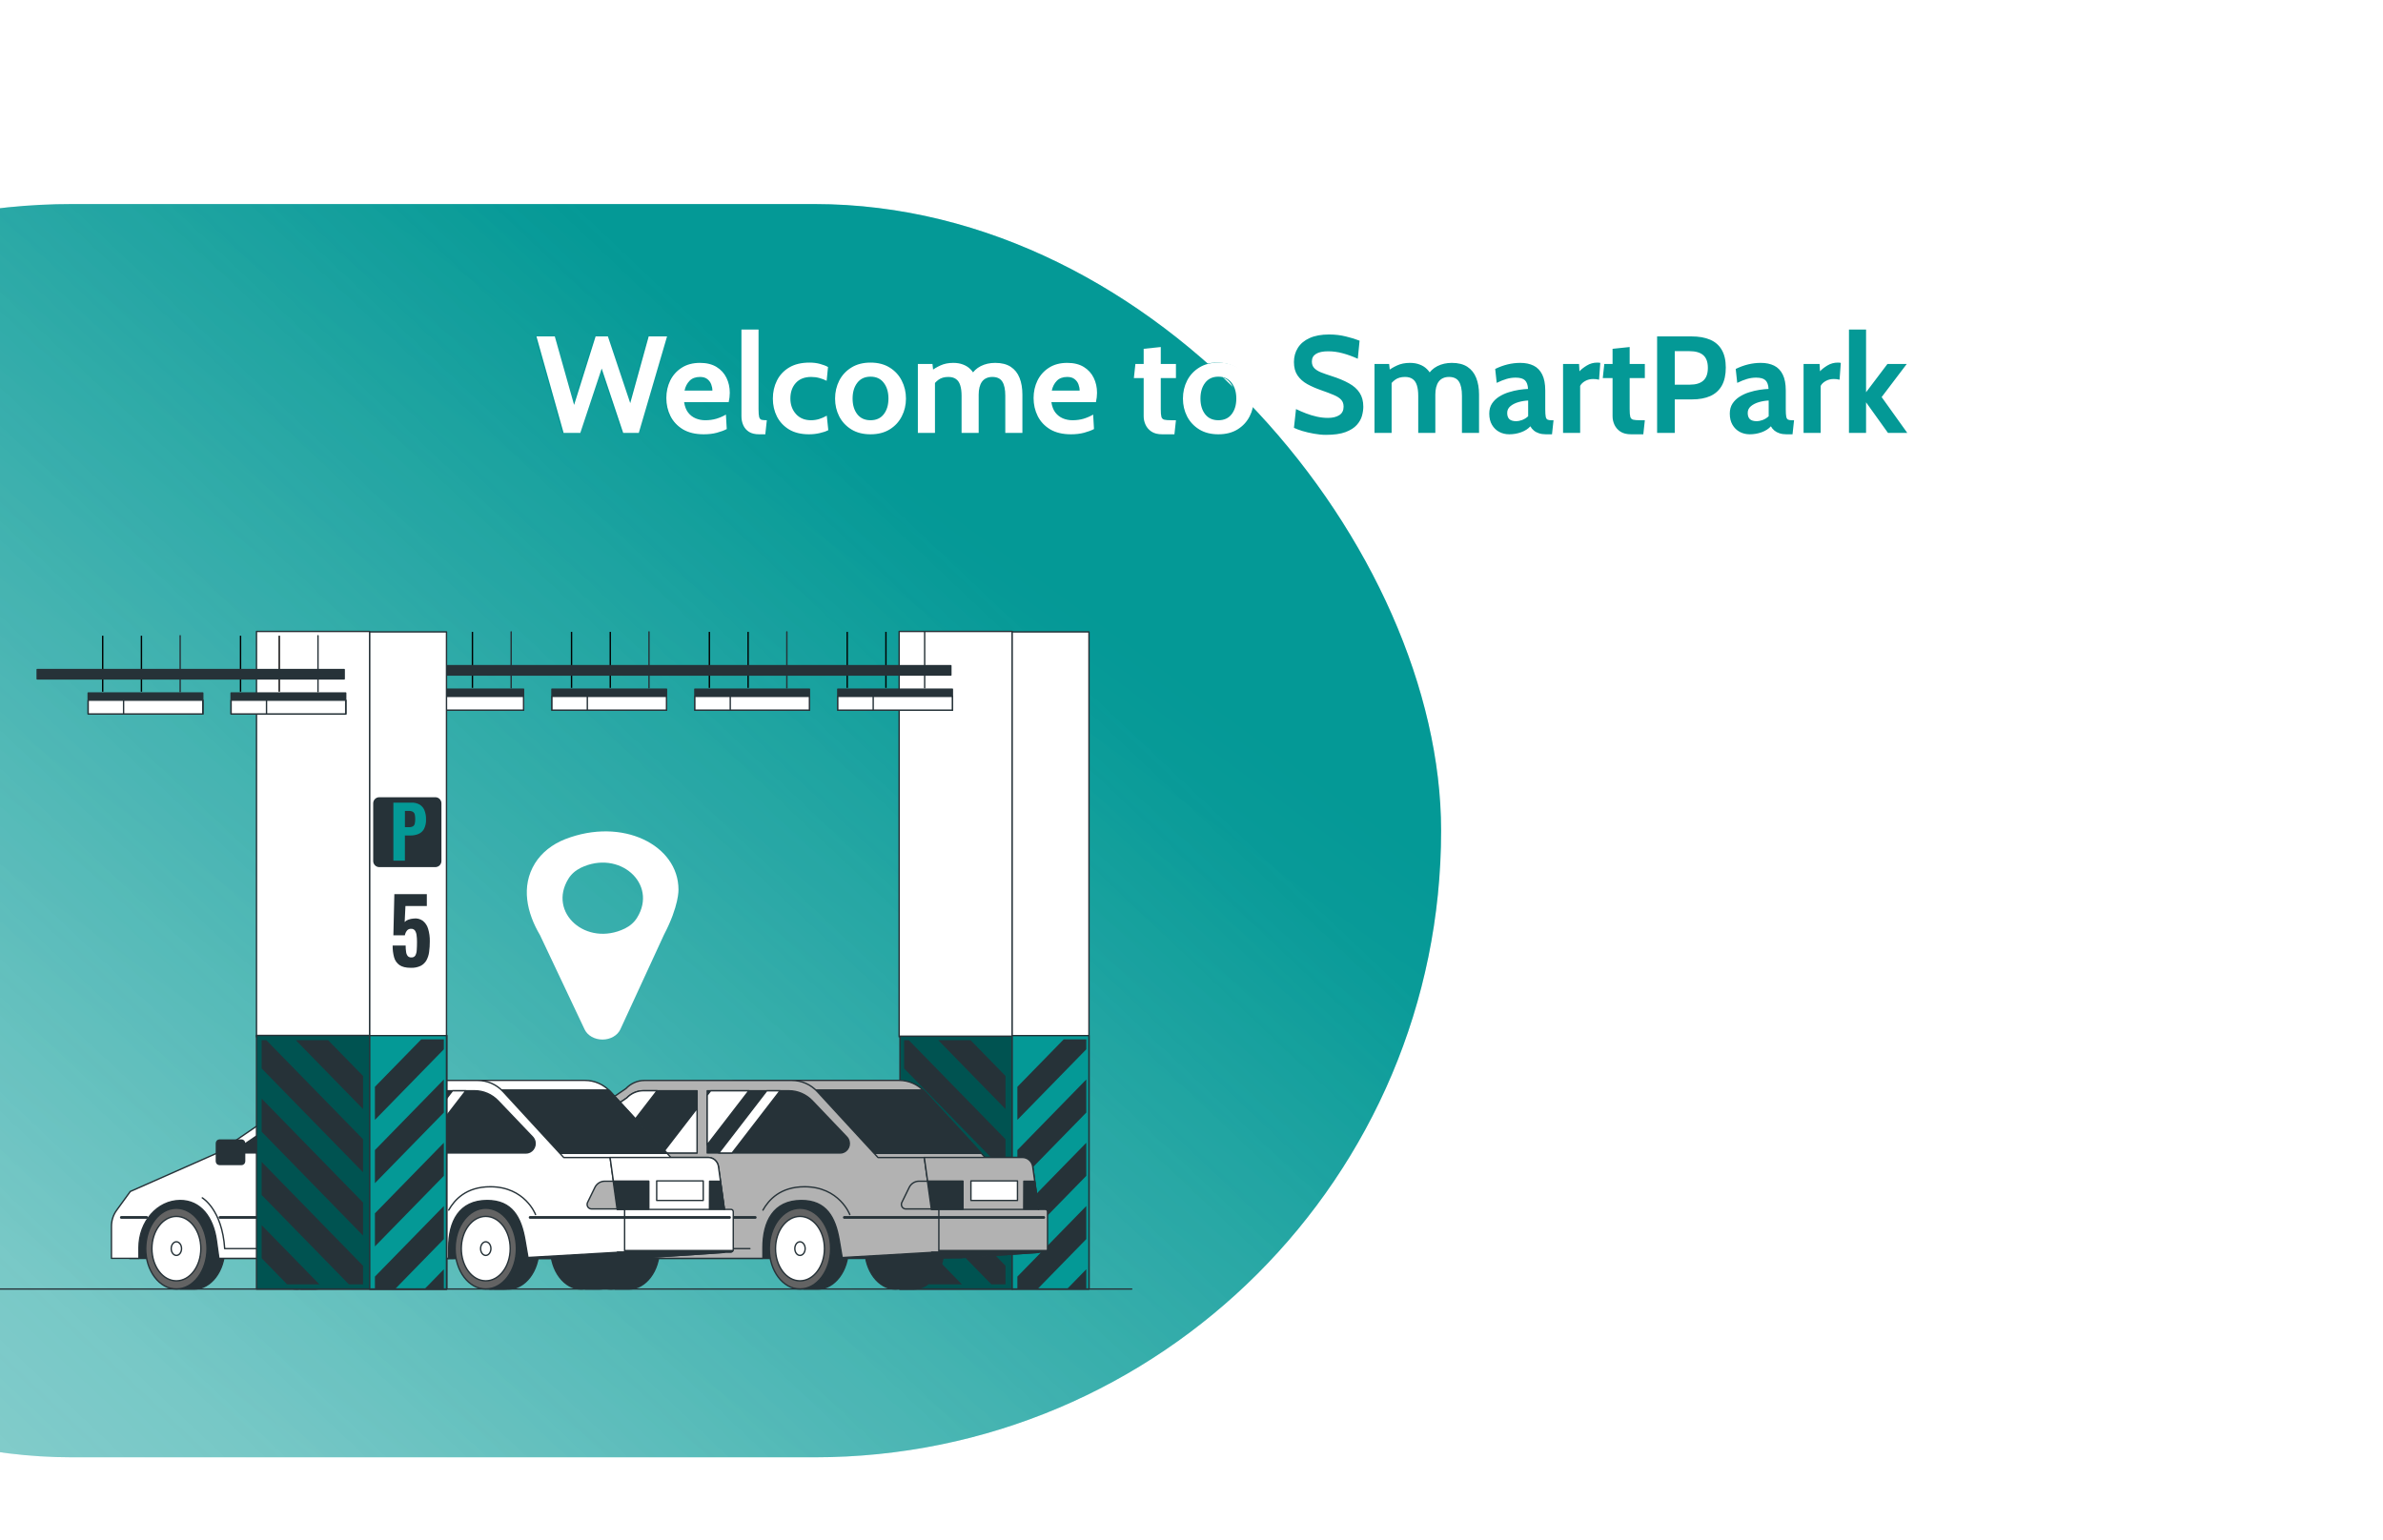 <svg width="1728" height="1117" viewBox="0 0 1728 1117" fill="none" xmlns="http://www.w3.org/2000/svg">
<rect x="0" y="0" width="1728" height="1117" fill="#808080" stroke="none"/>
<g clip-path="url(#clip0_28_28)">
<rect width="1728" height="1117" fill="white"/>
<rect x="-402" y="148" width="1447" height="909" rx="454.5" fill="url(#paint0_linear_28_28)"/>
<rect x="-402" y="148" width="1447" height="909" rx="454.5" fill="url(#paint1_linear_28_28)" fill-opacity="0.2"/>
<path d="M734 458H652V752H734V458Z" fill="white" stroke="#263238" stroke-linecap="round" stroke-linejoin="round"/>
<path d="M734.124 751.568H652.616V935.024H734.124V751.568Z" fill="#005351" stroke="#263238" stroke-linecap="round" stroke-linejoin="round"/>
<path d="M729.13 872.178L655.612 796.867V820.858L729.13 896.169V872.178Z" fill="#263238"/>
<path d="M787.104 931.566L768.759 912.774V931.566H787.104Z" fill="#263238"/>
<path d="M729.13 931.567V918.066L655.612 842.755V866.746L718.89 931.567H729.13Z" fill="#263238"/>
<path d="M729.13 826.291L659.01 754.461H655.612V774.97L729.13 850.281V826.291Z" fill="#263238"/>
<path d="M768.759 866.886V890.877L789.653 912.28V888.29L768.759 866.886Z" fill="#263238"/>
<path d="M697.514 931.567L655.612 888.643V912.621L674.095 931.567H697.514Z" fill="#263238"/>
<path d="M729.13 780.403L703.805 754.461H680.386L729.13 804.394V780.403Z" fill="#263238"/>
<path d="M768.759 820.999V844.989L789.653 866.393V842.402L768.759 820.999Z" fill="#263238"/>
<path d="M789.653 458.309H733.986V934.942H789.653V458.309Z" fill="white" stroke="#263238" stroke-linecap="round" stroke-linejoin="round"/>
<path d="M789.653 751.133H733.986V934.942H789.653V751.133Z" fill="#049996" stroke="#263238" stroke-linecap="round" stroke-linejoin="round"/>
<path d="M737.74 834.158V858.149L787.713 806.958V782.967L737.74 834.158Z" fill="#263238"/>
<path d="M737.74 925.922V934.942H752.366L787.713 898.733V874.742L737.74 925.922Z" fill="#263238"/>
<path d="M771.319 753.873L737.74 788.271V812.261L787.713 761.07V753.873H771.319Z" fill="#263238"/>
<path d="M737.74 880.046V904.025L787.713 852.845V828.855L737.74 880.046Z" fill="#263238"/>
<path d="M787.713 920.618L773.741 934.942H787.713V920.618Z" fill="#263238"/>
<path d="M370.667 498.916V458.309" stroke="#263238" stroke-linecap="round" stroke-linejoin="round"/>
<path d="M342.587 498.916V458.309" stroke="black" stroke-miterlimit="10"/>
<path d="M314.507 498.916V458.309" stroke="black" stroke-miterlimit="10"/>
<path d="M470.612 498.916V458.309" stroke="#263238" stroke-linecap="round" stroke-linejoin="round"/>
<path d="M442.532 498.916V458.309" stroke="black" stroke-miterlimit="10"/>
<path d="M414.452 498.916V458.309" stroke="black" stroke-miterlimit="10"/>
<path d="M570.568 498.916V458.309" stroke="#263238" stroke-linecap="round" stroke-linejoin="round"/>
<path d="M542.477 498.916V458.309" stroke="black" stroke-miterlimit="10"/>
<path d="M514.397 498.916V458.309" stroke="black" stroke-miterlimit="10"/>
<path d="M670.513 498.916V458.309" stroke="#263238" stroke-linecap="round" stroke-linejoin="round"/>
<path d="M642.422 498.916V458.309" stroke="black" stroke-miterlimit="10"/>
<path d="M614.342 498.916V458.309" stroke="black" stroke-miterlimit="10"/>
<path d="M690.603 499.857H607.511V515.074H690.603V499.857Z" fill="#263238" stroke="#263238" stroke-linecap="round" stroke-linejoin="round"/>
<path d="M690.603 505.078H607.511V515.074H690.603V505.078Z" fill="white" stroke="#263238" stroke-linecap="round" stroke-linejoin="round"/>
<path d="M690.603 505.078H633.192V515.074H690.603V505.078Z" fill="white" stroke="#263238" stroke-linecap="round" stroke-linejoin="round"/>
<path d="M586.95 499.857H503.858V515.074H586.95V499.857Z" fill="#263238" stroke="#263238" stroke-linecap="round" stroke-linejoin="round"/>
<path d="M586.95 505.078H503.858V515.074H586.95V505.078Z" fill="white" stroke="#263238" stroke-linecap="round" stroke-linejoin="round"/>
<path d="M586.95 505.078H529.539V515.074H586.95V505.078Z" fill="white" stroke="#263238" stroke-linecap="round" stroke-linejoin="round"/>
<path d="M483.309 499.857H400.217V515.074H483.309V499.857Z" fill="#263238" stroke="#263238" stroke-linecap="round" stroke-linejoin="round"/>
<path d="M483.309 505.078H400.217V515.074H483.309V505.078Z" fill="white" stroke="#263238" stroke-linecap="round" stroke-linejoin="round"/>
<path d="M483.309 505.078H425.897V515.074H483.309V505.078Z" fill="white" stroke="#263238" stroke-linecap="round" stroke-linejoin="round"/>
<path d="M379.656 499.857H296.564V515.074H379.656V499.857Z" fill="#263238" stroke="#263238" stroke-linecap="round" stroke-linejoin="round"/>
<path d="M379.656 505.078H296.564V515.074H379.656V505.078Z" fill="white" stroke="#263238" stroke-linecap="round" stroke-linejoin="round"/>
<path d="M379.656 505.078H322.245V515.074H379.656V505.078Z" fill="white" stroke="#263238" stroke-linecap="round" stroke-linejoin="round"/>
<path d="M689.513 482.84H294.681V489.614H689.513V482.84Z" fill="#263238" stroke="#263238" stroke-linecap="round" stroke-linejoin="round"/>
<path d="M662.19 876.342H652.122L651.973 876.565C651.112 876.42 650.24 876.345 649.367 876.342C637.095 876.342 627.142 889.454 627.142 905.636C627.142 921.817 637.095 934.942 649.367 934.942C650.24 934.932 651.111 934.858 651.973 934.718L652.122 934.942H662.19C674.462 934.942 684.416 921.817 684.416 905.636C684.416 889.454 674.428 876.342 662.19 876.342Z" fill="#263238" stroke="#263238" stroke-linecap="round" stroke-linejoin="round"/>
<path d="M455.952 876.342H445.884L445.735 876.565C444.873 876.42 444.002 876.345 443.129 876.342C430.857 876.342 420.904 889.454 420.904 905.636C420.904 921.817 430.857 934.942 443.129 934.942C444.002 934.932 444.873 934.858 445.735 934.718L445.884 934.942H455.952C468.224 934.942 478.177 921.817 478.177 905.636C478.177 889.454 468.224 876.342 455.952 876.342Z" fill="#263238" stroke="#263238" stroke-linecap="round" stroke-linejoin="round"/>
<path d="M758.002 877.2H753.169L748.841 846.118C748.585 844.288 747.692 842.613 746.328 841.401C744.964 840.19 743.219 839.522 741.414 839.521H714.332L670.364 791.717C668.006 789.152 665.159 787.11 662 785.716C658.84 784.322 655.436 783.607 651.996 783.614H535.52C533.006 783.613 530.518 784.133 528.205 785.144C525.893 786.155 523.804 787.634 522.065 789.494L321.854 876.071V912.68H621.976L697.308 912.127L753.169 908.376V908.117H757.761C758.249 908.117 758.716 907.919 759.06 907.566C759.405 907.213 759.598 906.735 759.598 906.236V878.835C759.598 878.401 759.43 877.985 759.131 877.679C758.832 877.372 758.426 877.2 758.002 877.2Z" fill="#B2B2B2" stroke="#263238" stroke-linecap="round" stroke-linejoin="round"/>
<path d="M672.729 907.012V912.257L697.308 912.08L753.169 908.329V908.07H757.761C758.103 908.069 758.437 907.969 758.725 907.781C759.014 907.594 759.245 907.327 759.392 907.012H672.729Z" fill="#263238" stroke="#263238" stroke-linecap="round" stroke-linejoin="round"/>
<path d="M697.308 912.08C697.769 912.031 698.195 911.805 698.501 911.446C698.806 911.088 698.967 910.625 698.953 910.15C698.938 909.675 698.749 909.223 698.422 908.885C698.096 908.547 697.657 908.348 697.193 908.329H668.941L564.473 783.673H535.52C533.006 783.672 530.518 784.192 528.205 785.203C525.893 786.213 523.804 787.693 522.065 789.553L321.854 876.13V912.68H621.976L697.308 912.08Z" fill="#263238" stroke="#263238" stroke-linecap="round" stroke-linejoin="round"/>
<path d="M368.566 876.342H358.498L351.897 886.267C348.269 892.043 346.34 898.767 346.34 905.636C346.34 912.504 348.269 919.228 351.897 925.004L358.498 934.942H368.566C380.85 934.942 390.803 921.817 390.803 905.636C390.803 889.454 380.85 876.342 368.566 876.342Z" fill="#263238" stroke="#263238" stroke-linecap="round" stroke-linejoin="round"/>
<path d="M355.755 934.93C368.029 934.93 377.98 921.814 377.98 905.636C377.98 889.457 368.029 876.342 355.755 876.342C343.48 876.342 333.529 889.457 333.529 905.636C333.529 921.814 343.48 934.93 355.755 934.93Z" fill="#636363" stroke="#263238" stroke-linecap="round" stroke-linejoin="round"/>
<path d="M355.755 929.003C365.55 929.003 373.491 918.541 373.491 905.636C373.491 892.731 365.55 882.269 355.755 882.269C345.959 882.269 338.018 892.731 338.018 905.636C338.018 918.541 345.959 929.003 355.755 929.003Z" fill="white" stroke="#263238" stroke-linecap="round" stroke-linejoin="round"/>
<path d="M359.509 905.624C359.509 908.352 357.821 910.563 355.755 910.563C353.688 910.563 352.012 908.352 352.012 905.624C352.012 902.896 353.688 900.685 355.755 900.685C357.821 900.685 359.509 902.907 359.509 905.624Z" fill="white" stroke="#263238" stroke-linecap="round" stroke-linejoin="round"/>
<path d="M592.92 876.342H582.841L576.24 886.267C572.612 892.043 570.683 898.767 570.683 905.636C570.683 912.504 572.612 919.228 576.24 925.004L582.841 934.942H592.92C605.192 934.942 615.145 921.817 615.145 905.636C615.145 889.454 605.192 876.342 592.92 876.342Z" fill="#263238" stroke="#263238" stroke-linecap="round" stroke-linejoin="round"/>
<path d="M580.097 934.93C592.372 934.93 602.322 921.814 602.322 905.636C602.322 889.457 592.372 876.342 580.097 876.342C567.822 876.342 557.872 889.457 557.872 905.636C557.872 921.814 567.822 934.93 580.097 934.93Z" fill="#636363" stroke="#263238" stroke-linecap="round" stroke-linejoin="round"/>
<path d="M580.097 929.003C589.892 929.003 597.833 918.541 597.833 905.636C597.833 892.731 589.892 882.269 580.097 882.269C570.301 882.269 562.36 892.731 562.36 905.636C562.36 918.541 570.301 929.003 580.097 929.003Z" fill="white" stroke="#263238" stroke-linecap="round" stroke-linejoin="round"/>
<path d="M583.851 905.624C583.851 908.352 582.175 910.563 580.097 910.563C578.019 910.563 576.354 908.352 576.354 905.624C576.354 902.896 578.03 900.685 580.097 900.685C582.163 900.685 583.851 902.907 583.851 905.624Z" fill="white" stroke="#263238" stroke-linecap="round" stroke-linejoin="round"/>
<path d="M670.364 791.717C669.997 791.329 669.606 790.964 669.216 790.6H578.409V836.558H711.577L670.364 791.717Z" fill="#263238" stroke="#263238" stroke-linecap="round" stroke-linejoin="round"/>
<path d="M680.799 877.2H675.507L670.249 839.568H636.67L592.702 791.764C590.34 789.203 587.493 787.164 584.334 785.771C581.176 784.377 577.773 783.66 574.334 783.661H467.363C464.849 783.66 462.361 784.18 460.049 785.191C457.736 786.202 455.648 787.681 453.909 789.541L385.557 836.24L322.325 864.194L312.429 877.812C309.994 881.159 308.678 885.221 308.675 889.395V912.68H328.627V904.954C328.627 886.055 342.036 870.744 358.579 870.744C373.319 870.744 382.48 882.986 384.776 899.615L386.578 912.68H553.234V904.954C553.234 886.055 560.799 870.744 581.13 870.744C599.257 870.744 605.743 882.986 608.567 899.615L610.691 912.127L675.507 908.376V908.117H680.799V877.2Z" fill="#B2B2B2" stroke="#263238" stroke-linecap="round" stroke-linejoin="round"/>
<path d="M454.483 796.374L395.797 836.24H505.477V791.14H466.64C464.375 791.138 462.133 791.6 460.045 792.499C457.957 793.397 456.066 794.715 454.483 796.374Z" fill="#263238" stroke="#263238" stroke-linecap="round" stroke-linejoin="round"/>
<path d="M441.74 836.24L476.524 791.094H466.64C464.375 791.091 462.133 791.553 460.045 792.452C457.957 793.35 456.066 794.668 454.483 796.327L433.945 810.368L413.958 836.24H441.74Z" fill="white" stroke="#263238" stroke-linecap="round" stroke-linejoin="round"/>
<path d="M505.477 836.287V803.865L480.496 836.287H505.477Z" fill="white" stroke="#263238" stroke-linecap="round" stroke-linejoin="round"/>
<path d="M589.04 798.49L613.986 824.633C614.819 825.5 615.41 826.58 615.696 827.761C615.944 828.773 615.964 829.829 615.753 830.849C615.542 831.87 615.107 832.828 614.481 833.65C613.854 834.472 613.053 835.137 612.137 835.594C611.222 836.051 610.217 836.288 609.199 836.287H512.824V791.14H571.98C575.159 791.14 578.305 791.79 581.234 793.052C584.164 794.314 586.818 796.163 589.04 798.49Z" fill="#263238" stroke="#263238" stroke-linecap="round" stroke-linejoin="round"/>
<path d="M565.666 791.14H555.977L521.193 836.287H530.882L565.666 791.14Z" fill="white" stroke="#263238" stroke-linecap="round" stroke-linejoin="round"/>
<path d="M512.824 794.327V830.395L543.062 791.14H515.281L512.824 794.327Z" fill="white" stroke="#263238" stroke-linecap="round" stroke-linejoin="round"/>
<path d="M670.249 839.521H741.425C743.231 839.522 744.976 840.189 746.34 841.401C747.704 842.613 748.596 844.288 748.853 846.118L753.181 877.2H675.507L670.249 839.521Z" fill="#B2B2B2" stroke="#263238" stroke-linecap="round" stroke-linejoin="round"/>
<path d="M737.809 856.514H704.058V870.709H737.809V856.514Z" fill="white" stroke="#263238" stroke-linecap="round" stroke-linejoin="round"/>
<path d="M756.877 883.01H612.264" stroke="#263238" stroke-width="2" stroke-linecap="round" stroke-linejoin="round"/>
<path d="M547.643 883.01H387.394" stroke="#263238" stroke-width="2" stroke-linecap="round" stroke-linejoin="round"/>
<path d="M334.184 883.01H315.839" stroke="#263238" stroke-width="2" stroke-linecap="round" stroke-linejoin="round"/>
<path d="M698.226 856.738H666.392C664.916 856.737 663.468 857.158 662.213 857.954C660.958 858.749 659.944 859.888 659.286 861.242L653.948 872.167C653.713 872.666 653.606 873.217 653.636 873.77C653.665 874.323 653.831 874.859 654.118 875.329C654.404 875.798 654.802 876.186 655.274 876.456C655.746 876.725 656.277 876.868 656.818 876.871H698.272L698.226 856.738Z" fill="#B2B2B2" stroke="#263238" stroke-linecap="round" stroke-linejoin="round"/>
<path d="M698.226 856.738H672.534L675.346 876.918H698.226V856.738Z" fill="#263238" stroke="#263238" stroke-linecap="round" stroke-linejoin="round"/>
<path d="M750.196 856.738H742.413L742.321 876.918H753.009L750.196 856.738Z" fill="#263238" stroke="#263238" stroke-linecap="round" stroke-linejoin="round"/>
<path d="M402.949 826.879H387.072C385.804 826.879 384.776 827.932 384.776 829.231V842.273C384.776 843.572 385.804 844.625 387.072 844.625H402.949C404.217 844.625 405.245 843.572 405.245 842.273V829.231C405.245 827.932 404.217 826.879 402.949 826.879Z" fill="#263238" stroke="#263238" stroke-linecap="round" stroke-linejoin="round"/>
<path d="M502.848 844.625H483.171V852.692H502.848V844.625Z" fill="#263238" stroke="#263238" stroke-linecap="round" stroke-linejoin="round"/>
<path d="M507.578 841.403V902.684" stroke="#263238" stroke-linecap="round" stroke-linejoin="round"/>
<path d="M374.536 868.815C374.536 868.815 388.955 877.153 390.803 905.636H543.786" stroke="#263238" stroke-linecap="round" stroke-linejoin="round"/>
<path d="M616.201 880.928C616.201 880.928 608.671 860.76 583.438 860.76C565.85 860.76 557.435 870.227 553.234 877.694" stroke="#263238" stroke-linecap="round" stroke-linejoin="round"/>
<path d="M434.324 876.342H424.256L424.107 876.565C423.249 876.419 422.381 876.344 421.512 876.342C409.229 876.342 399.287 889.454 399.287 905.636C399.287 921.817 409.229 934.942 421.512 934.942C422.381 934.933 423.248 934.858 424.107 934.718L424.256 934.942H434.324C446.596 934.942 456.549 921.817 456.549 905.636C456.549 889.454 446.596 876.342 434.324 876.342Z" fill="#263238" stroke="#263238" stroke-linecap="round" stroke-linejoin="round"/>
<path d="M228.086 876.342H218.018L217.868 876.565C217.011 876.419 216.143 876.344 215.274 876.342C202.99 876.342 193.049 889.454 193.049 905.636C193.049 921.817 202.99 934.942 215.274 934.942C216.143 934.933 217.01 934.858 217.868 934.718L218.018 934.942H228.086C240.358 934.942 250.311 921.817 250.311 905.636C250.311 889.454 240.358 876.342 228.086 876.342Z" fill="#263238" stroke="#263238" stroke-linecap="round" stroke-linejoin="round"/>
<path d="M530.136 877.2H525.303L520.975 846.118C520.721 844.289 519.831 842.614 518.468 841.402C517.106 840.19 515.363 839.522 513.559 839.521H486.477L442.532 791.717C440.17 789.156 437.323 787.117 434.164 785.724C431.006 784.33 427.603 783.612 424.164 783.614H307.608C305.093 783.612 302.605 784.131 300.292 785.142C297.98 786.153 295.891 787.633 294.153 789.494L93.942 876.071V912.68H394.109L469.453 912.127L525.303 908.376V908.117H529.895C530.38 908.114 530.844 907.914 531.186 907.562C531.528 907.209 531.72 906.733 531.72 906.236V878.835C531.72 878.403 531.554 877.989 531.257 877.683C530.96 877.377 530.557 877.203 530.136 877.2Z" fill="white" stroke="#263238" stroke-linecap="round" stroke-linejoin="round"/>
<path d="M444.828 907.012V912.257L469.418 912.08L525.268 908.329V908.07H529.86C530.2 908.067 530.532 907.965 530.818 907.778C531.104 907.591 531.333 907.326 531.479 907.012H444.828Z" fill="#263238" stroke="#263238" stroke-linecap="round" stroke-linejoin="round"/>
<path d="M469.453 912.08C469.915 912.03 470.341 911.802 470.645 911.443C470.95 911.084 471.111 910.62 471.095 910.144C471.079 909.669 470.887 909.217 470.559 908.88C470.231 908.543 469.791 908.346 469.326 908.329H441.086L336.617 783.673H307.608C305.093 783.67 302.605 784.19 300.292 785.201C297.98 786.212 295.891 787.692 294.153 789.553L93.942 876.13V912.68H394.109L469.453 912.08Z" fill="#263238" stroke="#263238" stroke-linecap="round" stroke-linejoin="round"/>
<path d="M140.711 876.342H130.643L124.042 886.267C120.415 892.043 118.485 898.767 118.485 905.636C118.485 912.504 120.415 919.228 124.042 925.004L130.643 934.942H140.711C152.983 934.942 162.937 921.817 162.937 905.636C162.937 889.454 152.983 876.342 140.711 876.342Z" fill="#263238" stroke="#263238" stroke-linecap="round" stroke-linejoin="round"/>
<path d="M127.9 934.93C140.174 934.93 150.125 921.814 150.125 905.636C150.125 889.457 140.174 876.342 127.9 876.342C115.625 876.342 105.674 889.457 105.674 905.636C105.674 921.814 115.625 934.93 127.9 934.93Z" fill="#636363" stroke="#263238" stroke-linecap="round" stroke-linejoin="round"/>
<path d="M127.9 929.003C137.695 929.003 145.636 918.541 145.636 905.636C145.636 892.731 137.695 882.269 127.9 882.269C118.104 882.269 110.163 892.731 110.163 905.636C110.163 918.541 118.104 929.003 127.9 929.003Z" fill="white" stroke="#263238" stroke-linecap="round" stroke-linejoin="round"/>
<path d="M131.642 905.624C131.642 908.352 129.966 910.563 127.9 910.563C125.833 910.563 124.146 908.352 124.146 905.624C124.146 902.896 125.822 900.685 127.9 900.685C129.978 900.685 131.642 902.907 131.642 905.624Z" fill="white" stroke="#263238" stroke-linecap="round" stroke-linejoin="round"/>
<path d="M365.054 876.342H354.986L348.396 886.267C344.768 892.043 342.839 898.767 342.839 905.636C342.839 912.504 344.768 919.228 348.396 925.004L354.997 934.942H365.065C377.337 934.942 387.29 921.817 387.29 905.636C387.29 889.454 377.326 876.342 365.054 876.342Z" fill="#263238" stroke="#263238" stroke-linecap="round" stroke-linejoin="round"/>
<path d="M374.467 905.624C374.467 921.806 364.514 934.93 352.242 934.93C339.97 934.93 330.028 921.818 330.028 905.624C330.028 889.43 339.97 876.33 352.253 876.33C364.537 876.33 374.467 889.454 374.467 905.624Z" fill="#636363" stroke="#263238" stroke-linecap="round" stroke-linejoin="round"/>
<path d="M369.967 905.624C369.967 918.56 362.034 929.003 352.242 929.003C342.449 929.003 334.505 918.56 334.505 905.624C334.505 892.688 342.449 882.257 352.242 882.257C362.034 882.257 369.967 892.688 369.967 905.624Z" fill="white" stroke="#263238" stroke-linecap="round" stroke-linejoin="round"/>
<path d="M355.984 905.624C355.984 908.352 354.308 910.563 352.242 910.563C350.175 910.563 348.488 908.352 348.488 905.624C348.488 902.896 350.175 900.685 352.242 900.685C354.308 900.685 355.984 902.907 355.984 905.624Z" fill="white" stroke="#263238" stroke-linecap="round" stroke-linejoin="round"/>
<path d="M442.532 791.717C442.165 791.328 441.774 790.964 441.384 790.599H350.577V836.557H483.745L442.532 791.717Z" fill="#263238" stroke="#263238" stroke-linecap="round" stroke-linejoin="round"/>
<path d="M452.933 877.2H447.641L442.394 839.568H408.804L364.835 791.764C362.477 789.199 359.63 787.157 356.471 785.763C353.312 784.369 349.907 783.654 346.467 783.661H239.474C236.958 783.66 234.468 784.18 232.154 785.191C229.84 786.201 227.749 787.681 226.008 789.541L157.702 836.24L94.47 864.194L84.574 877.812C82.139 881.159 80.823 885.221 80.82 889.395V912.68H100.761V904.954C100.761 886.055 114.17 870.744 130.712 870.744C145.453 870.744 154.614 882.986 156.91 899.615L158.723 912.68H325.367V904.954C325.367 886.055 332.932 870.744 353.275 870.744C371.402 870.744 377.877 882.986 380.701 899.615L382.836 912.08L447.641 908.329V908.07H452.933V877.2Z" fill="white" stroke="#263238" stroke-linecap="round" stroke-linejoin="round"/>
<path d="M226.616 796.374L167.93 836.24H277.61V791.14H238.773C236.509 791.14 234.267 791.603 232.18 792.501C230.092 793.4 228.201 794.716 226.616 796.374Z" fill="#263238" stroke="#263238" stroke-linecap="round" stroke-linejoin="round"/>
<path d="M213.873 836.24L248.658 791.093H238.774C236.509 791.093 234.267 791.556 232.18 792.454C230.092 793.353 228.201 794.669 226.616 796.326L206.044 810.368L186.092 836.24H213.873Z" fill="white" stroke="#263238" stroke-linecap="round" stroke-linejoin="round"/>
<path d="M277.61 836.287V803.865L252.63 836.287H277.61Z" fill="white" stroke="#263238" stroke-linecap="round" stroke-linejoin="round"/>
<path d="M361.185 798.49L386.131 824.633C386.96 825.503 387.55 826.582 387.841 827.761C388.087 828.773 388.105 829.83 387.892 830.85C387.68 831.871 387.244 832.828 386.616 833.65C385.989 834.472 385.187 835.137 384.271 835.593C383.356 836.05 382.351 836.288 381.332 836.287H284.958V791.14H344.114C347.294 791.139 350.442 791.788 353.374 793.05C356.305 794.313 358.961 796.162 361.185 798.49Z" fill="#263238" stroke="#263238" stroke-linecap="round" stroke-linejoin="round"/>
<path d="M337.811 791.14H328.122L293.338 836.287H303.027L337.811 791.14Z" fill="white" stroke="#263238" stroke-linecap="round" stroke-linejoin="round"/>
<path d="M284.958 794.327V830.395L315.196 791.14H287.414L284.958 794.327Z" fill="white" stroke="#263238" stroke-linecap="round" stroke-linejoin="round"/>
<path d="M442.394 839.521H513.57C515.375 839.522 517.118 840.19 518.48 841.402C519.842 842.614 520.732 844.289 520.986 846.118L525.314 877.2H447.641L442.394 839.521Z" fill="white" stroke="#263238" stroke-linecap="round" stroke-linejoin="round"/>
<path d="M509.943 856.514H476.191V870.708H509.943V856.514Z" fill="white" stroke="#263238" stroke-linecap="round" stroke-linejoin="round"/>
<path d="M529.022 883.01H384.409" stroke="#263238" stroke-width="2" stroke-linecap="round" stroke-linejoin="round"/>
<path d="M319.788 883.01H159.527" stroke="#263238" stroke-width="2" stroke-linecap="round" stroke-linejoin="round"/>
<path d="M106.329 883.01H87.984" stroke="#263238" stroke-width="2" stroke-linecap="round" stroke-linejoin="round"/>
<path d="M470.371 856.738H438.48C437.003 856.737 435.556 857.158 434.301 857.954C433.045 858.749 432.032 859.888 431.373 861.242L426.047 872.167C425.812 872.666 425.705 873.217 425.735 873.77C425.764 874.323 425.93 874.859 426.217 875.329C426.503 875.798 426.901 876.186 427.373 876.456C427.845 876.725 428.376 876.868 428.917 876.871H470.371V856.738Z" fill="#B2B2B2" stroke="#263238" stroke-linecap="round" stroke-linejoin="round"/>
<path d="M470.371 856.738H444.667L447.48 876.918H470.371V856.738Z" fill="#263238" stroke="#263238" stroke-linecap="round" stroke-linejoin="round"/>
<path d="M522.341 856.738H514.558L514.454 876.918H525.142L522.341 856.738Z" fill="#263238" stroke="#263238" stroke-linecap="round" stroke-linejoin="round"/>
<path d="M175.083 826.879H159.206C157.938 826.879 156.91 827.932 156.91 829.231V842.273C156.91 843.572 157.938 844.625 159.206 844.625H175.083C176.351 844.625 177.379 843.572 177.379 842.273V829.231C177.379 827.932 176.351 826.879 175.083 826.879Z" fill="#263238" stroke="#263238" stroke-linecap="round" stroke-linejoin="round"/>
<path d="M274.981 844.625H255.305V852.692H274.981V844.625Z" fill="#263238" stroke="#263238" stroke-linecap="round" stroke-linejoin="round"/>
<path d="M279.711 841.403V902.684" stroke="#263238" stroke-linecap="round" stroke-linejoin="round"/>
<path d="M146.681 868.815C146.681 868.815 161.088 877.153 162.937 905.636H315.919" stroke="#263238" stroke-linecap="round" stroke-linejoin="round"/>
<path d="M388.346 880.928C388.346 880.928 380.804 860.76 355.571 860.76C337.984 860.76 329.58 870.226 325.367 877.694" stroke="#263238" stroke-linecap="round" stroke-linejoin="round"/>
<path d="M268 458H186V752H268V458Z" fill="white" stroke="#263238" stroke-linecap="round" stroke-linejoin="round"/>
<path d="M324 751H186V935H324V751Z" fill="#005351" stroke="#263238" stroke-linecap="round" stroke-linejoin="round"/>
<path d="M263.26 872.178L189.742 796.867V820.858L263.26 896.169V872.178Z" fill="#263238"/>
<path d="M321.223 931.566L302.889 912.774V931.566H321.223Z" fill="#263238"/>
<path d="M263.26 931.567V918.066L189.742 842.755V866.746L253.02 931.567H263.26Z" fill="#263238"/>
<path d="M263.26 826.291L193.141 754.461H189.742V774.97L263.26 850.281V826.291Z" fill="#263238"/>
<path d="M302.889 866.886V890.877L323.783 912.28V888.29L302.889 866.886Z" fill="#263238"/>
<path d="M231.644 931.567L189.742 888.643V912.621L208.225 931.567H231.644Z" fill="#263238"/>
<path d="M263.26 780.403L237.935 754.461H214.516L263.26 804.394V780.403Z" fill="#263238"/>
<path d="M302.889 820.999V844.989L323.783 866.393V842.402L302.889 820.999Z" fill="#263238"/>
<path d="M323.771 458.309H268.105V934.942H323.771V458.309Z" fill="white" stroke="#263238" stroke-linecap="round" stroke-linejoin="round"/>
<path d="M323.771 751.133H268.105V934.942H323.771V751.133Z" fill="#049996" stroke="#263238" stroke-linecap="round" stroke-linejoin="round"/>
<path d="M271.87 834.158V858.149L321.843 806.958V782.967L271.87 834.158Z" fill="#263238"/>
<path d="M271.87 925.922V934.942H286.496L321.843 898.733V874.742L271.87 925.922Z" fill="#263238"/>
<path d="M305.449 753.873L271.87 788.271V812.261L321.843 761.07V753.873H305.449Z" fill="#263238"/>
<path d="M271.87 880.046V904.025L321.843 852.845V828.855L271.87 880.046Z" fill="#263238"/>
<path d="M321.843 920.618L307.872 934.942H321.843V920.618Z" fill="#263238"/>
<path d="M130.643 501.703V461.096" stroke="#263238" stroke-linecap="round" stroke-linejoin="round"/>
<path d="M102.563 501.703V461.096" stroke="black" stroke-miterlimit="10"/>
<path d="M74.472 501.703V461.096" stroke="black" stroke-miterlimit="10"/>
<path d="M230.588 501.703V461.096" stroke="#263238" stroke-linecap="round" stroke-linejoin="round"/>
<path d="M202.508 501.703V461.096" stroke="black" stroke-miterlimit="10"/>
<path d="M174.417 501.703V461.096" stroke="black" stroke-miterlimit="10"/>
<path d="M250.678 502.644H167.586V517.861H250.678V502.644Z" fill="#263238" stroke="#263238" stroke-linecap="round" stroke-linejoin="round"/>
<path d="M250.678 507.865H167.586V517.861H250.678V507.865Z" fill="white" stroke="#263238" stroke-linecap="round" stroke-linejoin="round"/>
<path d="M250.678 507.865H193.267V517.861H250.678V507.865Z" fill="white" stroke="#263238" stroke-linecap="round" stroke-linejoin="round"/>
<path d="M147.037 502.644H63.945V517.861H147.037V502.644Z" fill="#263238" stroke="#263238" stroke-linecap="round" stroke-linejoin="round"/>
<path d="M147.037 507.865H63.945V517.861H147.037V507.865Z" fill="white" stroke="#263238" stroke-linecap="round" stroke-linejoin="round"/>
<path d="M147.037 507.865H89.625V517.861H147.037V507.865Z" fill="white" stroke="#263238" stroke-linecap="round" stroke-linejoin="round"/>
<path d="M249.588 485.627H26.956V492.401H249.588V485.627Z" fill="#263238" stroke="#263238" stroke-linecap="round" stroke-linejoin="round"/>
<path d="M297.884 701.964C294.302 701.964 291.558 701.294 289.653 699.953C287.749 698.598 286.371 696.6 285.761 694.308C285.019 691.54 284.667 688.677 284.716 685.806H294.153C294.13 687.413 294.246 689.018 294.497 690.604C294.631 691.685 295.07 692.703 295.76 693.532C296.13 693.876 296.567 694.134 297.042 694.29C297.517 694.446 298.02 694.497 298.515 694.438C299.042 694.457 299.564 694.336 300.03 694.087C300.497 693.837 300.893 693.468 301.179 693.015C301.806 691.815 302.152 690.483 302.189 689.122C302.315 687.429 302.384 685.441 302.384 683.148C302.4 681.5 302.293 679.852 302.063 678.221C301.934 677.009 301.512 675.848 300.834 674.846C300.488 674.434 300.052 674.113 299.561 673.908C299.07 673.704 298.538 673.622 298.01 673.67C297.486 673.647 296.964 673.741 296.479 673.944C295.994 674.147 295.557 674.454 295.198 674.846C294.366 675.857 293.808 677.073 293.579 678.374H285.256L285.956 648.539H309.513V657.159H294.004L293.441 668.778C294.135 667.994 295.018 667.41 296.001 667.084C297.25 666.604 298.562 666.319 299.893 666.237C302.214 665.899 304.575 666.456 306.517 667.801C308.368 669.25 309.729 671.257 310.409 673.54C311.315 676.531 311.741 679.653 311.671 682.784C311.682 685.356 311.513 687.927 311.166 690.475C310.897 692.615 310.231 694.683 309.203 696.566C308.221 698.285 306.768 699.671 305.025 700.553C302.786 701.594 300.34 702.078 297.884 701.964Z" fill="#263238"/>
<path d="M315.724 578.743H274.993C272.85 578.743 271.113 580.523 271.113 582.718V624.442C271.113 626.638 272.85 628.417 274.993 628.417H315.724C317.867 628.417 319.604 626.638 319.604 624.442V582.718C319.604 580.523 317.867 578.743 315.724 578.743Z" fill="#263238" stroke="#263238" stroke-linecap="round" stroke-linejoin="round"/>
<path d="M285.256 624.254V582.154H298.297C300.4 582.065 302.486 582.561 304.336 583.588C305.885 584.551 307.092 585.998 307.78 587.716C308.598 589.795 308.989 592.025 308.928 594.266C309.052 596.714 308.532 599.15 307.424 601.322C306.5 602.961 305.064 604.232 303.348 604.933C301.456 605.678 299.441 606.041 297.413 606.003H293.602V624.243L285.256 624.254ZM293.625 599.982H296.564C297.54 600.038 298.514 599.831 299.388 599.382C299.723 599.173 300.014 598.898 300.245 598.573C300.475 598.248 300.641 597.88 300.731 597.489C300.99 596.4 301.11 595.281 301.087 594.16C301.105 593.079 301.012 592 300.811 590.938C300.652 590.129 300.206 589.409 299.56 588.916C298.643 588.358 297.581 588.103 296.518 588.186H293.625V599.982Z" fill="#049996"/>
<path d="M-0.217 934.942H820.649" stroke="#263238" stroke-linecap="round" stroke-linejoin="round"/>
<path d="M491.997 645.27C491.997 612.945 451.307 592.471 409.809 608.669C400.419 612.329 392.738 618.472 387.954 626.145C377.516 643.017 382.129 662.285 391.59 678.288L423.904 746.612C424.924 748.789 426.708 750.659 429.021 751.977C431.335 753.295 434.071 754 436.872 754C439.673 754 442.409 753.295 444.723 751.977C447.036 750.659 448.82 748.789 449.84 746.612L481.495 677.933C492.465 656.998 491.997 645.27 491.997 645.27ZM453.093 673.48C425.201 687.017 396.926 662.001 412.211 637.304C414.225 634.048 417.298 631.33 421.076 629.462C448.99 615.925 477.265 640.941 461.958 665.638C459.952 668.9 456.878 671.619 453.093 673.48Z" fill="white"/>
<path d="M407.7 314L388 244H401.3L415.3 293.7L430.9 244H439.8L456 292.4L469.4 244H482.7L462.2 314H450.9L435.3 267.3L419.8 314H407.7ZM509.283 315C503.249 315 498.216 313.8 494.183 311.4C490.183 308.967 487.183 305.767 485.183 301.8C483.183 297.8 482.183 293.433 482.183 288.7C482.183 284.133 483.116 279.917 484.983 276.05C486.883 272.183 489.649 269.083 493.283 266.75C496.916 264.383 501.349 263.2 506.583 263.2C511.383 263.2 515.383 264.183 518.583 266.15C521.783 268.117 524.183 270.75 525.783 274.05C527.383 277.317 528.183 280.933 528.183 284.9C528.183 286 528.116 287.117 527.983 288.25C527.849 289.35 527.649 290.5 527.383 291.7H495.083C495.549 294.8 496.516 297.317 497.983 299.25C499.483 301.15 501.299 302.55 503.433 303.45C505.599 304.35 507.916 304.8 510.383 304.8C513.283 304.8 515.983 304.433 518.483 303.7C520.983 302.933 523.283 301.933 525.383 300.7L525.983 311.2C524.083 312.2 521.716 313.083 518.883 313.85C516.049 314.617 512.849 315 509.283 315ZM495.383 283.3H515.583C515.583 281.8 515.299 280.3 514.733 278.8C514.166 277.267 513.216 275.983 511.883 274.95C510.583 273.917 508.816 273.4 506.583 273.4C503.383 273.4 500.866 274.333 499.033 276.2C497.199 278.067 495.983 280.433 495.383 283.3ZM549.448 315C546.481 315 544.048 314.417 542.148 313.25C540.281 312.05 538.898 310.467 537.998 308.5C537.098 306.5 536.648 304.3 536.648 301.9V239H549.048V296.8C549.048 299.467 549.198 301.367 549.498 302.5C549.831 303.6 550.431 304.267 551.298 304.5C552.164 304.7 553.414 304.8 555.048 304.8L553.948 315H549.448ZM585.629 315C579.896 315 575.079 313.833 571.179 311.5C567.312 309.133 564.379 306 562.379 302.1C560.412 298.167 559.429 293.833 559.429 289.1C559.429 284.333 560.412 279.983 562.379 276.05C564.346 272.083 567.296 268.917 571.229 266.55C575.162 264.183 580.096 263 586.029 263C588.829 263 591.362 263.317 593.629 263.95C595.896 264.55 597.829 265.3 599.429 266.2L598.429 276.2C596.896 275.4 595.162 274.733 593.229 274.2C591.329 273.667 589.329 273.4 587.229 273.4C582.429 273.4 578.712 274.85 576.079 277.75C573.446 280.65 572.129 284.433 572.129 289.1C572.129 293.533 573.479 297.267 576.179 300.3C578.879 303.3 582.529 304.8 587.129 304.8C589.096 304.8 591.029 304.517 592.929 303.95C594.862 303.35 596.729 302.533 598.529 301.5L599.629 312C597.896 312.9 595.796 313.617 593.329 314.15C590.896 314.717 588.329 315 585.629 315ZM630.246 315C624.813 315 620.179 313.817 616.346 311.45C612.513 309.083 609.579 305.933 607.546 302C605.546 298.067 604.546 293.767 604.546 289.1C604.546 284.4 605.546 280.067 607.546 276.1C609.579 272.133 612.513 268.967 616.346 266.6C620.179 264.2 624.813 263 630.246 263C635.679 263 640.313 264.2 644.146 266.6C647.979 268.967 650.896 272.133 652.896 276.1C654.929 280.067 655.946 284.4 655.946 289.1C655.946 293.767 654.929 298.067 652.896 302C650.896 305.933 647.979 309.083 644.146 311.45C640.313 313.817 635.679 315 630.246 315ZM630.246 304.8C634.413 304.8 637.613 303.35 639.846 300.45C642.113 297.517 643.246 293.733 643.246 289.1C643.246 284.4 642.113 280.583 639.846 277.65C637.613 274.683 634.413 273.2 630.246 273.2C626.113 273.2 622.913 274.683 620.646 277.65C618.379 280.583 617.246 284.4 617.246 289.1C617.246 293.733 618.379 297.517 620.646 300.45C622.913 303.35 626.113 304.8 630.246 304.8ZM664.577 314V264H675.177L675.977 271.3L674.177 269.1C676.077 267.6 678.344 266.25 680.977 265.05C683.644 263.817 686.744 263.2 690.277 263.2C692.944 263.2 695.294 263.6 697.327 264.4C699.394 265.167 701.161 266.283 702.627 267.75C704.094 269.183 705.277 270.9 706.177 272.9L703.177 272.2C704.777 269.333 707.111 267.117 710.177 265.55C713.277 263.983 716.777 263.2 720.677 263.2C725.277 263.2 729.027 264.15 731.927 266.05C734.827 267.95 736.961 270.633 738.327 274.1C739.694 277.533 740.377 281.567 740.377 286.2V314H727.977V287.1C727.977 282.433 727.244 278.983 725.777 276.75C724.344 274.517 721.944 273.4 718.577 273.4C716.911 273.4 715.444 273.7 714.177 274.3C712.944 274.867 711.911 275.717 711.077 276.85C710.277 277.95 709.677 279.3 709.277 280.9C708.877 282.467 708.677 284.233 708.677 286.2V314H696.277V287.1C696.277 284 695.944 281.433 695.277 279.4C694.644 277.367 693.611 275.867 692.177 274.9C690.777 273.9 688.944 273.4 686.677 273.4C683.777 273.4 681.394 274.083 679.527 275.45C677.694 276.783 676.077 278.6 674.677 280.9L676.977 274.2V314H664.577ZM775.591 315C769.558 315 764.525 313.8 760.491 311.4C756.491 308.967 753.491 305.767 751.491 301.8C749.491 297.8 748.491 293.433 748.491 288.7C748.491 284.133 749.425 279.917 751.291 276.05C753.191 272.183 755.958 269.083 759.591 266.75C763.225 264.383 767.658 263.2 772.891 263.2C777.691 263.2 781.691 264.183 784.891 266.15C788.091 268.117 790.491 270.75 792.091 274.05C793.691 277.317 794.491 280.933 794.491 284.9C794.491 286 794.425 287.117 794.291 288.25C794.158 289.35 793.958 290.5 793.691 291.7H761.391C761.858 294.8 762.825 297.317 764.291 299.25C765.791 301.15 767.608 302.55 769.741 303.45C771.908 304.35 774.225 304.8 776.691 304.8C779.591 304.8 782.291 304.433 784.791 303.7C787.291 302.933 789.591 301.933 791.691 300.7L792.291 311.2C790.391 312.2 788.025 313.083 785.191 313.85C782.358 314.617 779.158 315 775.591 315ZM761.691 283.3H781.891C781.891 281.8 781.608 280.3 781.041 278.8C780.475 277.267 779.525 275.983 778.191 274.95C776.891 273.917 775.125 273.4 772.891 273.4C769.691 273.4 767.175 274.333 765.341 276.2C763.508 278.067 762.291 280.433 761.691 283.3ZM841.717 315C838.584 315 836.034 314.367 834.067 313.1C832.101 311.8 830.651 310.15 829.717 308.15C828.784 306.15 828.317 304.067 828.317 301.9V274.2H821.217L822.317 264H828.317V253L840.717 251.7V264H851.717V274.2H840.717V296.8C840.717 299.333 840.867 301.167 841.167 302.3C841.467 303.4 842.151 304.1 843.217 304.4C844.284 304.667 845.984 304.8 848.317 304.8H851.717L850.617 315H841.717ZM882.492 315C877.059 315 872.426 313.817 868.592 311.45C864.759 309.083 861.826 305.933 859.792 302C857.792 298.067 856.792 293.767 856.792 289.1C856.792 284.4 857.792 280.067 859.792 276.1C861.826 272.133 864.759 268.967 868.592 266.6C872.426 264.2 877.059 263 882.492 263C887.926 263 892.559 264.2 896.392 266.6C900.226 268.967 903.142 272.133 905.142 276.1C907.176 280.067 908.192 284.4 908.192 289.1C908.192 293.767 907.176 298.067 905.142 302C903.142 305.933 900.226 309.083 896.392 311.45C892.559 313.817 887.926 315 882.492 315ZM882.492 304.8C886.659 304.8 889.859 303.35 892.092 300.45C894.359 297.517 895.492 293.733 895.492 289.1C895.492 284.4 894.359 280.583 892.092 277.65C889.859 274.683 886.659 273.2 882.492 273.2C878.359 273.2 875.159 274.683 872.892 277.65C870.626 280.583 869.492 284.4 869.492 289.1C869.492 293.733 870.626 297.517 872.892 300.45C875.159 303.35 878.359 304.8 882.492 304.8ZM961.484 315.4C958.651 315.4 955.734 315.117 952.734 314.55C949.734 314.017 946.951 313.367 944.384 312.6C941.818 311.8 939.784 311.033 938.284 310.3L939.784 296.7C942.118 297.833 944.551 298.883 947.084 299.85C949.618 300.817 952.218 301.6 954.884 302.2C957.551 302.8 960.251 303.1 962.984 303.1C966.384 303.1 969.118 302.433 971.184 301.1C973.251 299.767 974.284 297.733 974.284 295C974.284 292.9 973.701 291.217 972.534 289.95C971.368 288.65 969.584 287.5 967.184 286.5C964.784 285.467 961.718 284.3 957.984 283C954.251 281.7 950.901 280.233 947.934 278.6C944.968 276.933 942.618 274.833 940.884 272.3C939.151 269.767 938.284 266.533 938.284 262.6C938.284 258.733 939.234 255.3 941.134 252.3C943.034 249.267 945.868 246.9 949.634 245.2C953.434 243.467 958.151 242.6 963.784 242.6C968.051 242.6 972.118 243.083 975.984 244.05C979.851 244.983 983.151 246 985.884 247.1L984.584 260.2C980.651 258.433 976.951 257.1 973.484 256.2C970.051 255.267 966.551 254.8 962.984 254.8C959.251 254.8 956.368 255.417 954.334 256.65C952.301 257.883 951.284 259.733 951.284 262.2C951.284 264.167 951.851 265.75 952.984 266.95C954.118 268.15 955.734 269.183 957.834 270.05C959.934 270.883 962.451 271.767 965.384 272.7C970.451 274.3 974.701 276.067 978.134 278C981.601 279.9 984.201 282.217 985.934 284.95C987.701 287.65 988.584 291 988.584 295C988.584 297 988.268 299.183 987.634 301.55C987.001 303.883 985.751 306.1 983.884 308.2C982.018 310.3 979.284 312.033 975.684 313.4C972.118 314.733 967.384 315.4 961.484 315.4ZM996.706 314V264H1007.31L1008.11 271.3L1006.31 269.1C1008.21 267.6 1010.47 266.25 1013.11 265.05C1015.77 263.817 1018.87 263.2 1022.41 263.2C1025.07 263.2 1027.42 263.6 1029.46 264.4C1031.52 265.167 1033.29 266.283 1034.76 267.75C1036.22 269.183 1037.41 270.9 1038.31 272.9L1035.31 272.2C1036.91 269.333 1039.24 267.117 1042.31 265.55C1045.41 263.983 1048.91 263.2 1052.81 263.2C1057.41 263.2 1061.16 264.15 1064.06 266.05C1066.96 267.95 1069.09 270.633 1070.46 274.1C1071.82 277.533 1072.51 281.567 1072.51 286.2V314H1060.11V287.1C1060.11 282.433 1059.37 278.983 1057.91 276.75C1056.47 274.517 1054.07 273.4 1050.71 273.4C1049.04 273.4 1047.57 273.7 1046.31 274.3C1045.07 274.867 1044.04 275.717 1043.21 276.85C1042.41 277.95 1041.81 279.3 1041.41 280.9C1041.01 282.467 1040.81 284.233 1040.81 286.2V314H1028.41V287.1C1028.41 284 1028.07 281.433 1027.41 279.4C1026.77 277.367 1025.74 275.867 1024.31 274.9C1022.91 273.9 1021.07 273.4 1018.81 273.4C1015.91 273.4 1013.52 274.083 1011.66 275.45C1009.82 276.783 1008.21 278.6 1006.81 280.9L1009.11 274.2V314H996.706ZM1094.42 315C1091.75 315 1089.32 314.417 1087.12 313.25C1084.92 312.05 1083.17 310.333 1081.87 308.1C1080.57 305.867 1079.92 303.167 1079.92 300C1079.92 297.167 1080.57 294.75 1081.87 292.75C1083.2 290.717 1084.94 289.033 1087.07 287.7C1089.24 286.333 1091.57 285.267 1094.07 284.5C1096.6 283.7 1099.09 283.117 1101.52 282.75C1103.99 282.383 1106.15 282.167 1108.02 282.1C1107.89 279.233 1107.15 277.15 1105.82 275.85C1104.49 274.55 1102.22 273.9 1099.02 273.9C1096.79 273.9 1094.6 274.217 1092.47 274.85C1090.37 275.45 1087.99 276.4 1085.32 277.7L1084.22 267.6C1087.22 266.133 1090.22 265.033 1093.22 264.3C1096.25 263.567 1099.32 263.2 1102.42 263.2C1106.15 263.2 1109.37 263.867 1112.07 265.2C1114.77 266.533 1116.85 268.683 1118.32 271.65C1119.79 274.583 1120.52 278.467 1120.52 283.3V296.8C1120.52 299.3 1120.64 301.117 1120.87 302.25C1121.1 303.35 1121.54 304.05 1122.17 304.35C1122.8 304.65 1123.72 304.8 1124.92 304.8H1126.52L1125.42 315H1120.92C1119.05 315 1117.39 314.75 1115.92 314.25C1114.49 313.783 1113.25 313.117 1112.22 312.25C1111.19 311.383 1110.35 310.367 1109.72 309.2C1108.09 311.033 1105.87 312.467 1103.07 313.5C1100.3 314.5 1097.42 315 1094.42 315ZM1099.62 305.5C1100.72 305.5 1102.09 305.217 1103.72 304.65C1105.35 304.05 1106.82 303.133 1108.12 301.9V290.5C1105.79 290.6 1103.45 290.983 1101.12 291.65C1098.79 292.317 1096.84 293.3 1095.27 294.6C1093.7 295.9 1092.92 297.533 1092.92 299.5C1092.92 301.533 1093.45 303.05 1094.52 304.05C1095.59 305.017 1097.29 305.5 1099.62 305.5ZM1133.43 314V264H1145.03L1145.33 269.3C1146.59 267.9 1148.38 266.5 1150.68 265.1C1152.98 263.7 1155.49 263 1158.23 263C1159.03 263 1159.76 263.067 1160.43 263.2L1159.53 275.4C1158.79 275.2 1158.06 275.067 1157.33 275C1156.63 274.933 1155.93 274.9 1155.23 274.9C1153.13 274.9 1151.21 275.383 1149.48 276.35C1147.74 277.317 1146.53 278.5 1145.83 279.9V314H1133.43ZM1182.73 315C1179.6 315 1177.05 314.367 1175.08 313.1C1173.12 311.8 1171.67 310.15 1170.73 308.15C1169.8 306.15 1169.33 304.067 1169.33 301.9V274.2H1162.23L1163.33 264H1169.33V253L1181.73 251.7V264H1192.73V274.2H1181.73V296.8C1181.73 299.333 1181.88 301.167 1182.18 302.3C1182.48 303.4 1183.17 304.1 1184.23 304.4C1185.3 304.667 1187 304.8 1189.33 304.8H1192.73L1191.63 315H1182.73ZM1201.63 314V244H1226.53C1231.9 244 1236.43 244.8 1240.13 246.4C1243.83 248 1246.63 250.467 1248.53 253.8C1250.47 257.133 1251.43 261.4 1251.43 266.6C1251.43 271.867 1250.48 276.217 1248.58 279.65C1246.68 283.05 1243.9 285.583 1240.23 287.25C1236.57 288.883 1232.1 289.7 1226.83 289.7H1214.43V314H1201.63ZM1214.43 279H1225.33C1229.7 279 1232.97 278.017 1235.13 276.05C1237.33 274.083 1238.43 271 1238.43 266.8C1238.43 262.6 1237.32 259.533 1235.08 257.6C1232.88 255.667 1229.53 254.7 1225.03 254.7H1214.43V279ZM1268.83 315C1266.17 315 1263.73 314.417 1261.53 313.25C1259.33 312.05 1257.58 310.333 1256.28 308.1C1254.98 305.867 1254.33 303.167 1254.33 300C1254.33 297.167 1254.98 294.75 1256.28 292.75C1257.62 290.717 1259.35 289.033 1261.48 287.7C1263.65 286.333 1265.98 285.267 1268.48 284.5C1271.02 283.7 1273.5 283.117 1275.93 282.75C1278.4 282.383 1280.57 282.167 1282.43 282.1C1282.3 279.233 1281.57 277.15 1280.23 275.85C1278.9 274.55 1276.63 273.9 1273.43 273.9C1271.2 273.9 1269.02 274.217 1266.88 274.85C1264.78 275.45 1262.4 276.4 1259.73 277.7L1258.63 267.6C1261.63 266.133 1264.63 265.033 1267.63 264.3C1270.67 263.567 1273.73 263.2 1276.83 263.2C1280.57 263.2 1283.78 263.867 1286.48 265.2C1289.18 266.533 1291.27 268.683 1292.73 271.65C1294.2 274.583 1294.93 278.467 1294.93 283.3V296.8C1294.93 299.3 1295.05 301.117 1295.28 302.25C1295.52 303.35 1295.95 304.05 1296.58 304.35C1297.22 304.65 1298.13 304.8 1299.33 304.8H1300.93L1299.83 315H1295.33C1293.47 315 1291.8 314.75 1290.33 314.25C1288.9 313.783 1287.67 313.117 1286.63 312.25C1285.6 311.383 1284.77 310.367 1284.13 309.2C1282.5 311.033 1280.28 312.467 1277.48 313.5C1274.72 314.5 1271.83 315 1268.83 315ZM1274.03 305.5C1275.13 305.5 1276.5 305.217 1278.13 304.65C1279.77 304.05 1281.23 303.133 1282.53 301.9V290.5C1280.2 290.6 1277.87 290.983 1275.53 291.65C1273.2 292.317 1271.25 293.3 1269.68 294.6C1268.12 295.9 1267.33 297.533 1267.33 299.5C1267.33 301.533 1267.87 303.05 1268.93 304.05C1270 305.017 1271.7 305.5 1274.03 305.5ZM1307.84 314V264H1319.44L1319.74 269.3C1321.01 267.9 1322.79 266.5 1325.09 265.1C1327.39 263.7 1329.91 263 1332.64 263C1333.44 263 1334.17 263.067 1334.84 263.2L1333.94 275.4C1333.21 275.2 1332.47 275.067 1331.74 275C1331.04 274.933 1330.34 274.9 1329.64 274.9C1327.54 274.9 1325.62 275.383 1323.89 276.35C1322.16 277.317 1320.94 278.5 1320.24 279.9V314H1307.84ZM1340.75 314V239H1353.15V284.5L1368.65 264H1382.65L1364.45 288L1383.05 314H1369.05L1353.15 291.8V314H1340.75Z" fill="#049996"/>
<path d="M408.7 314L389 244H402.3L416.3 293.7L431.9 244H440.8L457 292.4L470.4 244H483.7L463.2 314H451.9L436.3 267.3L420.8 314H408.7ZM510.283 315C504.249 315 499.216 313.8 495.183 311.4C491.183 308.967 488.183 305.767 486.183 301.8C484.183 297.8 483.183 293.433 483.183 288.7C483.183 284.133 484.116 279.917 485.983 276.05C487.883 272.183 490.649 269.083 494.283 266.75C497.916 264.383 502.349 263.2 507.583 263.2C512.383 263.2 516.383 264.183 519.583 266.15C522.783 268.117 525.183 270.75 526.783 274.05C528.383 277.317 529.183 280.933 529.183 284.9C529.183 286 529.116 287.117 528.983 288.25C528.849 289.35 528.649 290.5 528.383 291.7H496.083C496.549 294.8 497.516 297.317 498.983 299.25C500.483 301.15 502.299 302.55 504.433 303.45C506.599 304.35 508.916 304.8 511.383 304.8C514.283 304.8 516.983 304.433 519.483 303.7C521.983 302.933 524.283 301.933 526.383 300.7L526.983 311.2C525.083 312.2 522.716 313.083 519.883 313.85C517.049 314.617 513.849 315 510.283 315ZM496.383 283.3H516.583C516.583 281.8 516.299 280.3 515.733 278.8C515.166 277.267 514.216 275.983 512.883 274.95C511.583 273.917 509.816 273.4 507.583 273.4C504.383 273.4 501.866 274.333 500.033 276.2C498.199 278.067 496.983 280.433 496.383 283.3ZM550.448 315C547.481 315 545.048 314.417 543.148 313.25C541.281 312.05 539.898 310.467 538.998 308.5C538.098 306.5 537.648 304.3 537.648 301.9V239H550.048V296.8C550.048 299.467 550.198 301.367 550.498 302.5C550.831 303.6 551.431 304.267 552.298 304.5C553.164 304.7 554.414 304.8 556.048 304.8L554.948 315H550.448ZM586.629 315C580.896 315 576.079 313.833 572.179 311.5C568.312 309.133 565.379 306 563.379 302.1C561.412 298.167 560.429 293.833 560.429 289.1C560.429 284.333 561.412 279.983 563.379 276.05C565.346 272.083 568.296 268.917 572.229 266.55C576.162 264.183 581.096 263 587.029 263C589.829 263 592.362 263.317 594.629 263.95C596.896 264.55 598.829 265.3 600.429 266.2L599.429 276.2C597.896 275.4 596.162 274.733 594.229 274.2C592.329 273.667 590.329 273.4 588.229 273.4C583.429 273.4 579.712 274.85 577.079 277.75C574.446 280.65 573.129 284.433 573.129 289.1C573.129 293.533 574.479 297.267 577.179 300.3C579.879 303.3 583.529 304.8 588.129 304.8C590.096 304.8 592.029 304.517 593.929 303.95C595.862 303.35 597.729 302.533 599.529 301.5L600.629 312C598.896 312.9 596.796 313.617 594.329 314.15C591.896 314.717 589.329 315 586.629 315ZM631.246 315C625.813 315 621.179 313.817 617.346 311.45C613.513 309.083 610.579 305.933 608.546 302C606.546 298.067 605.546 293.767 605.546 289.1C605.546 284.4 606.546 280.067 608.546 276.1C610.579 272.133 613.513 268.967 617.346 266.6C621.179 264.2 625.813 263 631.246 263C636.679 263 641.313 264.2 645.146 266.6C648.979 268.967 651.896 272.133 653.896 276.1C655.929 280.067 656.946 284.4 656.946 289.1C656.946 293.767 655.929 298.067 653.896 302C651.896 305.933 648.979 309.083 645.146 311.45C641.313 313.817 636.679 315 631.246 315ZM631.246 304.8C635.413 304.8 638.613 303.35 640.846 300.45C643.113 297.517 644.246 293.733 644.246 289.1C644.246 284.4 643.113 280.583 640.846 277.65C638.613 274.683 635.413 273.2 631.246 273.2C627.113 273.2 623.913 274.683 621.646 277.65C619.379 280.583 618.246 284.4 618.246 289.1C618.246 293.733 619.379 297.517 621.646 300.45C623.913 303.35 627.113 304.8 631.246 304.8ZM665.577 314V264H676.177L676.977 271.3L675.177 269.1C677.077 267.6 679.344 266.25 681.977 265.05C684.644 263.817 687.744 263.2 691.277 263.2C693.944 263.2 696.294 263.6 698.327 264.4C700.394 265.167 702.161 266.283 703.627 267.75C705.094 269.183 706.277 270.9 707.177 272.9L704.177 272.2C705.777 269.333 708.111 267.117 711.177 265.55C714.277 263.983 717.777 263.2 721.677 263.2C726.277 263.2 730.027 264.15 732.927 266.05C735.827 267.95 737.961 270.633 739.327 274.1C740.694 277.533 741.377 281.567 741.377 286.2V314H728.977V287.1C728.977 282.433 728.244 278.983 726.777 276.75C725.344 274.517 722.944 273.4 719.577 273.4C717.911 273.4 716.444 273.7 715.177 274.3C713.944 274.867 712.911 275.717 712.077 276.85C711.277 277.95 710.677 279.3 710.277 280.9C709.877 282.467 709.677 284.233 709.677 286.2V314H697.277V287.1C697.277 284 696.944 281.433 696.277 279.4C695.644 277.367 694.611 275.867 693.177 274.9C691.777 273.9 689.944 273.4 687.677 273.4C684.777 273.4 682.394 274.083 680.527 275.45C678.694 276.783 677.077 278.6 675.677 280.9L677.977 274.2V314H665.577ZM776.591 315C770.558 315 765.525 313.8 761.491 311.4C757.491 308.967 754.491 305.767 752.491 301.8C750.491 297.8 749.491 293.433 749.491 288.7C749.491 284.133 750.425 279.917 752.291 276.05C754.191 272.183 756.958 269.083 760.591 266.75C764.225 264.383 768.658 263.2 773.891 263.2C778.691 263.2 782.691 264.183 785.891 266.15C789.091 268.117 791.491 270.75 793.091 274.05C794.691 277.317 795.491 280.933 795.491 284.9C795.491 286 795.425 287.117 795.291 288.25C795.158 289.35 794.958 290.5 794.691 291.7H762.391C762.858 294.8 763.825 297.317 765.291 299.25C766.791 301.15 768.608 302.55 770.741 303.45C772.908 304.35 775.225 304.8 777.691 304.8C780.591 304.8 783.291 304.433 785.791 303.7C788.291 302.933 790.591 301.933 792.691 300.7L793.291 311.2C791.391 312.2 789.025 313.083 786.191 313.85C783.358 314.617 780.158 315 776.591 315ZM762.691 283.3H782.891C782.891 281.8 782.608 280.3 782.041 278.8C781.475 277.267 780.525 275.983 779.191 274.95C777.891 273.917 776.125 273.4 773.891 273.4C770.691 273.4 768.175 274.333 766.341 276.2C764.508 278.067 763.291 280.433 762.691 283.3ZM842.717 315C839.584 315 837.034 314.367 835.067 313.1C833.101 311.8 831.651 310.15 830.717 308.15C829.784 306.15 829.317 304.067 829.317 301.9V274.2H822.217L823.317 264H829.317V253L841.717 251.7V264H852.717V274.2H841.717V296.8C841.717 299.333 841.867 301.167 842.167 302.3C842.467 303.4 843.151 304.1 844.217 304.4C845.284 304.667 846.984 304.8 849.317 304.8H852.717L851.617 315H842.717ZM883.492 315C878.059 315 873.426 313.817 869.592 311.45C865.759 309.083 862.826 305.933 860.792 302C858.792 298.067 857.792 293.767 857.792 289.1C857.792 284.4 858.792 280.067 860.792 276.1C862.826 272.133 865.759 268.967 869.592 266.6C873.426 264.2 878.059 263 883.492 263C888.926 263 893.559 264.2 897.392 266.6C901.226 268.967 904.142 272.133 906.142 276.1C908.176 280.067 909.192 284.4 909.192 289.1C909.192 293.767 908.176 298.067 906.142 302C904.142 305.933 901.226 309.083 897.392 311.45C893.559 313.817 888.926 315 883.492 315ZM883.492 304.8C887.659 304.8 890.859 303.35 893.092 300.45C895.359 297.517 896.492 293.733 896.492 289.1C896.492 284.4 895.359 280.583 893.092 277.65C890.859 274.683 887.659 273.2 883.492 273.2C879.359 273.2 876.159 274.683 873.892 277.65C871.626 280.583 870.492 284.4 870.492 289.1C870.492 293.733 871.626 297.517 873.892 300.45C876.159 303.35 879.359 304.8 883.492 304.8Z" fill="white"/>
</g>
<defs>
<linearGradient id="paint0_linear_28_28" x1="1379" y1="-87.5" x2="-111" y2="1488.5" gradientUnits="userSpaceOnUse">
<stop offset="0.382" stop-color="#049996"/>
<stop offset="0.925" stop-color="#049996" stop-opacity="0.54"/>
</linearGradient>
<linearGradient id="paint1_linear_28_28" x1="1425.5" y1="-415" x2="73" y2="1430.5" gradientUnits="userSpaceOnUse">
<stop offset="0.463" stop-color="#049996"/>
<stop offset="0.836" stop-color="white"/>
</linearGradient>
<clipPath id="clip0_28_28">
<rect width="1728" height="1117" fill="white"/>
</clipPath>
</defs>
</svg>
